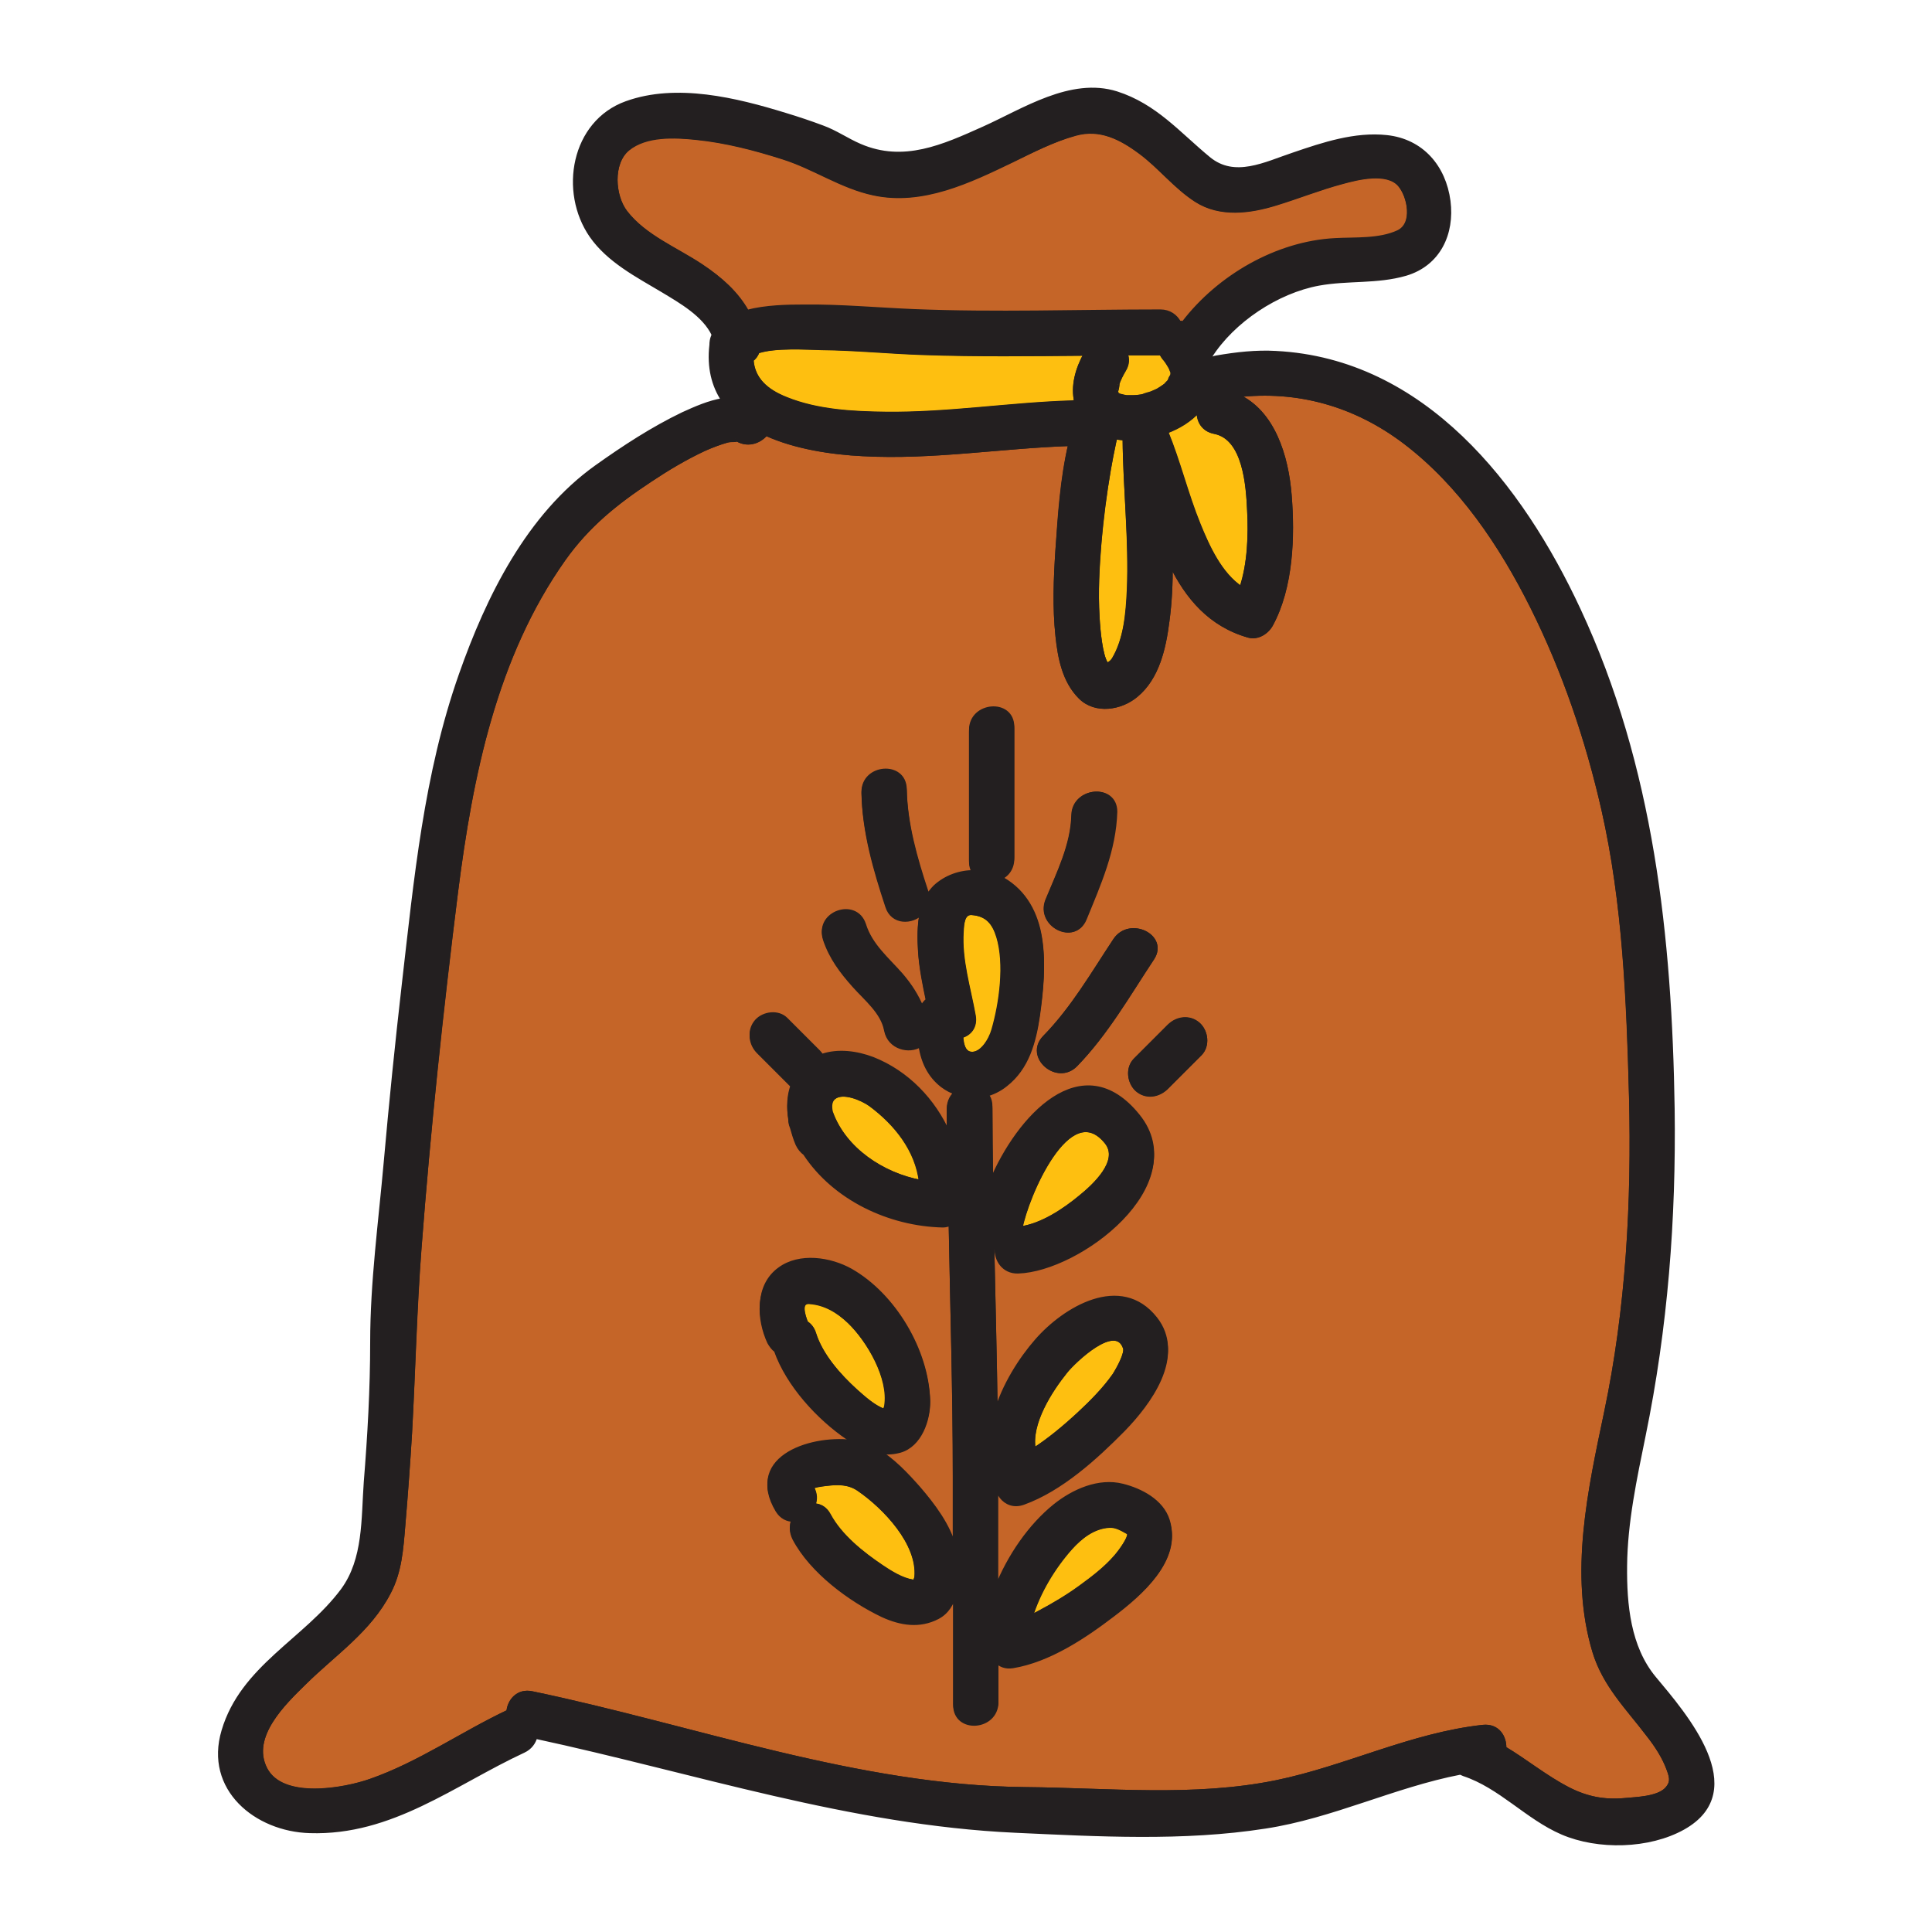 <svg xmlns="http://www.w3.org/2000/svg" width="512" height="512" viewBox="0 0 512 512"><path fill="#C56528" d="M370.9,49c-3.3-3.8-11.2-1.8-15.2-0.7c-6,1.6-11.7,3.9-17.6,5.7c-6.8,2.1-14.7,3.2-21.1-0.9c-5.6-3.6-9.6-8.9-14.9-12.8c-5.1-3.8-10.6-6.6-17.1-4.8c-5.9,1.6-11.3,4.4-16.8,7.1c-11.2,5.4-23.8,11.5-36.7,8.7c-8.5-1.8-15.7-6.9-23.9-9.5c-7.5-2.4-15.2-4.4-23-5.2c-5.8-0.6-13.4-1-18.2,2.9c-4.6,3.8-3.9,12.5-0.6,16.8c4.9,6.4,13.4,9.8,20,14.2c5.2,3.4,9.5,7.3,12.3,12.4c5-1.4,10.6-1.4,15.2-1.4c9.6,0,19.2,0.8,28.8,1.2c21.8,0.9,43.7,0.1,65.5,0.1c2.4,0,4.1,1.3,5,3c0.4,0,0.7,0,1.1,0.1c9.4-12.4,24.8-21.2,40.2-22c5.4-0.3,11.7,0.2,16.7-2.1C375,59.5,373.5,52,370.9,49z"/><path fill="none" stroke="#231F20" stroke-miterlimit="10" d="M370.9,49c-3.3-3.8-11.2-1.8-15.2-0.7c-6,1.6-11.7,3.9-17.6,5.7c-6.8,2.1-14.7,3.2-21.1-0.9c-5.6-3.6-9.6-8.9-14.9-12.8c-5.1-3.8-10.6-6.6-17.1-4.8c-5.9,1.6-11.3,4.4-16.8,7.1c-11.2,5.4-23.8,11.5-36.7,8.7c-8.5-1.8-15.7-6.9-23.9-9.5c-7.5-2.4-15.2-4.4-23-5.2c-5.8-0.6-13.4-1-18.2,2.9c-4.6,3.8-3.9,12.5-0.6,16.8c4.9,6.4,13.4,9.8,20,14.2c5.2,3.4,9.5,7.3,12.3,12.4c5-1.4,10.6-1.4,15.2-1.4c9.6,0,19.2,0.8,28.8,1.2c21.8,0.9,43.7,0.1,65.5,0.1c2.4,0,4.1,1.3,5,3c0.4,0,0.7,0,1.1,0.1c9.4-12.4,24.8-21.2,40.2-22c5.4-0.3,11.7,0.2,16.7-2.1C375,59.5,373.5,52,370.9,49z"/><path fill="#FEBF10" d="M287.7,93.7c-14.4,0.2-28.8,0.3-43.1-0.2c-9-0.3-17.9-1.2-26.9-1.3c-3.9,0-12.2-0.6-16.9,0.9c-0.3,0.9-0.9,1.7-1.6,2.2c0.3,5.1,3.8,8.3,9.2,10.4c8.2,3.3,17.6,3.8,26.3,3.9c16.6,0.2,32.9-2.5,49.4-3c0.3,0,0.6-0.1,0.9-0.1h0.2C284.2,102.4,285.4,97.9,287.7,93.7z"/><path fill="none" stroke="#231F20" stroke-miterlimit="10" d="M287.7,93.7c-14.4,0.2-28.8,0.3-43.1-0.2c-9-0.3-17.9-1.2-26.9-1.3c-3.9,0-12.2-0.6-16.9,0.9c-0.3,0.9-0.9,1.7-1.6,2.2c0.3,5.1,3.8,8.3,9.2,10.4c8.2,3.3,17.6,3.8,26.3,3.9c16.6,0.2,32.9-2.5,49.4-3c0.3,0,0.6-0.1,0.9-0.1h0.2C284.2,102.4,285.4,97.9,287.7,93.7z"/><path fill="#FEBF10" d="M230.6,292.7c-2.1-1.5-7.3-3.8-9.7-1.8c-1,0.8-1.1,2.2-0.8,3.7c0,0.1,0.1,0.2,0.1,0.3c3.6,9.7,13.6,16.4,23.8,18.3C243,304.8,237.5,297.8,230.6,292.7z"/><path fill="none" stroke="#231F20" stroke-miterlimit="10" d="M230.6,292.7c-2.1-1.5-7.3-3.8-9.7-1.8c-1,0.8-1.1,2.2-0.8,3.7c0,0.1,0.1,0.2,0.1,0.3c3.6,9.7,13.6,16.4,23.8,18.3C243,304.8,237.5,297.8,230.6,292.7z"/><path fill="#FEBF10" d="M298.1,357.2c-2.4-7.1-13.5,3.4-15.7,6.3c-3.9,4.9-9.7,13.7-8.4,20.7c4.2-2.7,8.4-6.2,11.8-9.4c3.4-3.2,6.8-6.6,9.5-10.4C296.5,362.5,298.6,358.6,298.1,357.2z"/><path fill="none" stroke="#231F20" stroke-miterlimit="10" d="M298.1,357.2c-2.4-7.1-13.5,3.4-15.7,6.3c-3.9,4.9-9.7,13.7-8.4,20.7c4.2-2.7,8.4-6.2,11.8-9.4c3.4-3.2,6.8-6.6,9.5-10.4C296.5,362.5,298.6,358.6,298.1,357.2z"/><path fill="#FEBF10" d="M310.7,98.8c0-0.1,0-0.2,0-0.2c0-0.1,0-0.1-0.1-0.2c0-0.1-0.7-1.5-0.2-0.6c-0.5-0.8-1.1-1.9-1.6-2.5c-0.5-0.5-0.8-1.1-1.1-1.6c-3.1,0-6.3,0-9.4,0c0.6,1.3,0.6,2.8-0.4,4.4c-0.7,1.2-1.4,2.4-1.8,3.8c0.2-0.7-0.2,2.3-0.3,1.5c0,0.2,0,0.4,0,0.7c0,0.1,0,0.2,0.1,0.2l0,0.1c0.1,0.1,0.1,0.1,0.2,0.2c0,0,0,0,0,0c0,0,0,0,0,0c0.2,0.1,0.4,0.2,0.6,0.3c0-0.1,1.5,0.4,1.9,0.4c0.1,0,0.2,0,0.3,0h0c0.5,0,0.9,0,1.4,0c0.9-0.1,1.8-0.2,2.6-0.3c-0.1,0,1.8-0.5,2.1-0.7c1.1-0.4,1.7-0.7,1.8-0.8c0.7-0.4,1.4-0.9,2.1-1.4c0-0.1,0.7-0.7,1.1-1.2c-0.3,0.2,0.7-1.9,0.5-0.9c0-0.2,0.1-0.3,0.1-0.5C310.7,99.2,310.7,98.9,310.7,98.8z"/><path fill="none" stroke="#231F20" stroke-miterlimit="10" d="M310.7,98.8c0-0.1,0-0.2,0-0.2c0-0.1,0-0.1-0.1-0.2c0-0.1-0.7-1.5-0.2-0.6c-0.5-0.8-1.1-1.9-1.6-2.5c-0.5-0.5-0.8-1.1-1.1-1.6c-3.1,0-6.3,0-9.4,0c0.6,1.3,0.6,2.8-0.4,4.4c-0.7,1.2-1.4,2.4-1.8,3.8c0.2-0.7-0.2,2.3-0.3,1.5c0,0.2,0,0.4,0,0.7c0,0.1,0,0.2,0.1,0.2l0,0.1c0.1,0.1,0.1,0.1,0.2,0.2c0,0,0,0,0,0c0,0,0,0,0,0c0.2,0.1,0.4,0.2,0.6,0.3c0-0.1,1.5,0.4,1.9,0.4c0.1,0,0.2,0,0.3,0h0c0.5,0,0.9,0,1.4,0c0.9-0.1,1.8-0.2,2.6-0.3c-0.1,0,1.8-0.5,2.1-0.7c1.1-0.4,1.7-0.7,1.8-0.8c0.7-0.4,1.4-0.9,2.1-1.4c0-0.1,0.7-0.7,1.1-1.2c-0.3,0.2,0.7-1.9,0.5-0.9c0-0.2,0.1-0.3,0.1-0.5C310.7,99.2,310.7,98.9,310.7,98.8z"/><path fill="#FEBF10" d="M331,135.3c-0.3-6.4-1.1-19.2-9.1-20.8c-3.2-0.6-4.4-3.2-4.3-5.7c-2.4,2.5-5.3,4.3-8.6,5.6c3.3,8,5.3,16.6,8.6,24.6c2.4,5.9,5.7,13.2,11.3,16.9C331.1,149.4,331.4,141.7,331,135.3z"/><path fill="none" stroke="#231F20" stroke-miterlimit="10" d="M331,135.3c-0.3-6.4-1.1-19.2-9.1-20.8c-3.2-0.6-4.4-3.2-4.3-5.7c-2.4,2.5-5.3,4.3-8.6,5.6c3.3,8,5.3,16.6,8.6,24.6c2.4,5.9,5.7,13.2,11.3,16.9C331.1,149.4,331.4,141.7,331,135.3z"/><path fill="#FEBF10" d="M298,116.2c-0.8,0-1.6-0.1-2.4-0.3c-0.1,0.4-0.2,0.9-0.3,1.3c-0.5,2.4-1,4.8-1.4,7.2c-1.1,6.4-1.9,12.9-2.5,19.4c-0.5,6.5-0.9,13.1-0.5,19.7c0.2,3.8,0.8,10,2.2,12.3c0,0.1,0.1,0.2,0.2,0.3c0.4-0.1,0.8-0.3,0.7-0.2c0.5-0.3,0.9-0.6,1.2-1.2c3.1-5.4,3.7-12.2,4-18.2C299.7,143,298.1,129.6,298,116.2z"/><path fill="none" stroke="#231F20" stroke-miterlimit="10" d="M298,116.2c-0.8,0-1.6-0.1-2.4-0.3c-0.1,0.4-0.2,0.9-0.3,1.3c-0.5,2.4-1,4.8-1.4,7.2c-1.1,6.4-1.9,12.9-2.5,19.4c-0.5,6.5-0.9,13.1-0.5,19.7c0.2,3.8,0.8,10,2.2,12.3c0,0.1,0.1,0.2,0.2,0.3c0.4-0.1,0.8-0.3,0.7-0.2c0.5-0.3,0.9-0.6,1.2-1.2c3.1-5.4,3.7-12.2,4-18.2C299.7,143,298.1,129.6,298,116.2z"/><path fill="#FEBF10" d="M293.2,302.7c-9.9-12.3-21.2,14.5-22.8,22.8c5.8-0.8,11.7-4.8,15.9-8.3C289.9,314.3,297.2,307.7,293.2,302.7z"/><path fill="none" stroke="#231F20" stroke-miterlimit="10" d="M293.2,302.7c-9.9-12.3-21.2,14.5-22.8,22.8c5.8-0.8,11.7-4.8,15.9-8.3C289.9,314.3,297.2,307.7,293.2,302.7z"/><path fill="#FEBF10" d="M298.5,405.8c-1.3-0.8-2.9-1.6-4.5-1.5c-4.2,0.3-7.6,2.9-10.3,5.9c-4.6,5.1-8.5,11.5-10.5,18.2c0.7-0.3,1.5-0.7,2.2-1.1c3.8-2,7.5-4.2,10.9-6.7c3.3-2.4,6.6-4.9,9.3-8c1.6-1.8,3.7-4.9,3.6-6C299.1,406.4,299.4,406.3,298.5,405.8z"/><path fill="none" stroke="#231F20" stroke-miterlimit="10" d="M298.5,405.8c-1.3-0.8-2.9-1.6-4.5-1.5c-4.2,0.3-7.6,2.9-10.3,5.9c-4.6,5.1-8.5,11.5-10.5,18.2c0.7-0.3,1.5-0.7,2.2-1.1c3.8-2,7.5-4.2,10.9-6.7c3.3-2.4,6.6-4.9,9.3-8c1.6-1.8,3.7-4.9,3.6-6C299.1,406.4,299.4,406.3,298.5,405.8z"/><g><path fill="#C56528" d="M442.2,469c-1.2-3.4-3.2-6.4-5.4-9.2c-5.4-7.2-11.6-13.2-14.3-22.1c-6.2-20.6-1.2-42.9,3.1-63.4c5.8-27.5,7.3-55.7,6.6-83.8c-0.7-25.2-1.7-51.2-7.3-75.9c-4.2-18.5-10.4-36.8-18.9-53.8c-8.2-16.4-19-32.5-33.8-43.7c-13.1-9.9-28.4-14.2-44.4-12.3c9.7,4.3,13.2,16.3,14,26.4c0.9,10.9,0.4,24.4-4.9,34.3c-1.1,2-3.6,3.6-6,3c-10.2-2.9-16.3-10.2-20.6-19c0,5.1-0.2,10.1-0.9,15.2c-0.9,7-2.6,14.9-8.3,19.6c-4.1,3.4-10.8,4.5-14.8,0.5c-4.3-4.2-5.5-10.5-6.1-16.3c-0.8-7.6-0.5-15.2,0-22.8c0.6-9,1.2-18.8,3.4-28c-18.3,0.6-36.5,3.7-54.9,2.7c-8.2-0.4-17.9-1.9-25.7-5.4c-1.8,2.2-5.1,3.3-8.1,1.2c1,0.7-0.9,0.2-2.2,0.6c-2.1,0.6-4.2,1.4-6.2,2.3c-4.9,2.3-9.6,5.1-14.1,8.1c-9.1,6-16.6,12-23,21c-18.2,25.8-24.6,57.4-28.5,88.1c-4,31.4-7.3,63-9.7,94.6c-1.3,16.3-1.6,32.6-2.5,48.9c-0.5,8.2-1.1,16.4-1.8,24.6c-0.5,6.1-0.9,12.1-3.8,17.6c-5.2,10.1-14.5,16.2-22.4,24c-5.4,5.3-14.7,14.2-10.4,22.7c4.4,8.8,20.9,5.7,27.9,3.2c12.9-4.5,24.2-12.5,36.5-18.3c0.3-2.9,2.6-5.7,6.3-4.9c43.2,9,86.3,25,130.8,25.4c22,0.2,44.5,2.6,66.3-1.8c18.6-3.8,35.8-12.6,54.9-14.7c3.9-0.4,5.8,2.6,5.7,5.7c5.7,3.4,10.8,7.7,16.9,10.8c4.9,2.5,9.5,3.4,15,2.9c3.1-0.3,8.6-0.4,11-2.8C443.1,472.6,443.1,471.4,442.2,469z M277.5,238.6c3-7.3,6.7-14.6,6.9-22.6c0.2-7,11.2-7.9,11-0.8c-0.3,10.2-4.3,19.1-8.1,28.4C284.7,250.1,274.9,245.2,277.5,238.6z M295.5,249.1c3.9-5.8,13.8-1,9.9,4.9c-6.4,9.6-12.2,19.8-20.3,28.2c-4.9,5.1-13.2-2.2-8.3-7.3C284.3,267.3,289.6,258,295.5,249.1z M294.9,428c-7.6,5.8-16.9,12-26.5,13.6c-1.9,0.3-3.3-0.3-4.3-1.3v10.8c0,7.1-11,7.9-11,0.8v-29.7c-0.7,2.7-2.1,5.1-4.6,6.4c-4.8,2.5-9.8,1.7-14.6-0.5c-8.6-4.1-18.8-11.6-23.4-20.3c-0.9-1.8-0.9-3.5-0.2-5c-1.6,0-3.2-0.7-4.3-2.5c-8.4-14,9.9-19.6,20.7-17.7c0.3,0,0.5,0.1,0.8,0.2c-0.9-0.5-1.9-1.1-2.8-1.7c-7.8-5.3-15.9-14.1-19.1-23.2c-0.7-0.5-1.3-1.3-1.8-2.2c-2.8-6.1-3.3-14.6,2.8-19c5.3-3.8,13.4-2.7,18.9,0.4c11.4,6.5,20.1,21.1,20.5,34.3c0.1,4.9-2.2,11.6-7.5,13.1c-2.2,0.6-4.3,0.6-6.4,0.1c4.4,2.4,8.2,6.5,11.3,10.1c3.8,4.4,8.1,10,9.6,16v-19.2c0-22.4-0.7-44.8-1.1-67.2c-0.6,0.3-1.3,0.5-2,0.5c-14.2-0.3-28.8-7.2-36.6-19.1c-0.8-0.6-1.5-1.4-2-2.5c-0.6-1.4-1-2.8-1.4-4.2c0-0.1-0.1-0.2-0.1-0.3c-0.3-0.7-0.4-1.4-0.4-2c-0.5-3-0.3-6.1,0.7-8.9c-0.2-0.1-0.3-0.2-0.5-0.4c-2.9-2.9-5.7-5.7-8.6-8.6c-2.1-2.1-2.6-5.4-0.5-7.8c1.9-2.1,5.6-2.6,7.8-0.5l1.1,1.1c2.5,2.5,5,5,7.5,7.5c0.3,0.3,0.6,0.7,0.9,1.1c4.3-1.5,9.3-0.8,13.5,0.8c9.2,3.6,16.2,11.1,20.1,19.9c0-2.2,0-4.5,0-6.7c0-2,0.9-3.5,2.2-4.5c-1.4-0.4-2.7-1.1-3.9-2c-3.5-2.7-5.2-6.5-5.8-10.7c-2.9,1.9-8.2,0.7-9.1-3.9c-0.9-4.9-5.4-8.4-8.5-11.9c-3.3-3.7-6.1-7.4-7.7-12.2c-2.2-6.7,8.2-10.4,10.4-3.6c1.8,5.5,6.2,9.1,9.8,13.3c2.4,2.8,4.3,5.6,5.5,8.8c0.4-0.9,0.9-1.6,1.6-2.1c-0.9-4.3-1.8-8.6-2.1-13c-0.2-3.2-0.3-7,0.5-10.5c-2.6,2.7-7.8,2.8-9.2-1.7c-3.2-9.7-6.1-19.7-6.3-29.9c-0.1-7.1,10.8-7.9,11-0.8c0.2,9.4,2.8,18.3,5.7,27.1c0.2,0.5,0.2,1,0.3,1.4c0.5-1,1.2-1.9,2-2.6c2.8-2.7,6.7-4,10.5-3.9c-0.6-0.8-1-1.8-1-3.1v-34.5c0-7.1,11-7.9,11-0.8v34.5c0,2.8-1.7,4.6-3.7,5.3c0.4,0.2,0.8,0.4,1.2,0.6c5.9,3.4,9,9.2,9.9,15.8c1,6.6,0.3,13.4-0.6,19.9c-1,6.8-2.8,13.8-8.6,18.3c-1.6,1.3-3.5,2.2-5.4,2.7c0.8,0.8,1.4,2,1.4,3.5c0,6.6,0.1,13.3,0.2,19.9c7.1-16.9,24.1-35.8,38.9-17.4c14.2,17.7-15.6,40.3-31.8,40.8c-3.9,0.1-5.9-3.2-5.7-6.2c-0.4-0.1-0.7-0.2-1.1-0.3c0.3,14.8,0.7,29.6,0.9,44.4c2.1-7.3,6.7-14.3,10.8-19.1c7.4-8.5,22.3-17.5,31.5-5.9c7.6,9.6-1.7,22-8.5,29c-7.3,7.4-16.5,15.8-26.5,19.4c-5,1.8-8.3-3.6-6.8-7.5c-0.1-0.1-0.1-0.3-0.2-0.4c-0.1-0.1-0.1-0.3-0.2-0.4c0,0.4,0,0.7,0,1.1v30.4c3.4-8.5,9-16.6,15.6-22c4.8-3.9,11.5-6.8,17.9-5.3c4.8,1.2,10.4,4,12,9.2C312.7,413.3,302.3,422.4,294.9,428z M318.1,279.2c-3,3-6,6-9,9c-2.1,2.1-5.4,2.6-7.8,0.5c-2.1-1.9-2.6-5.6-0.5-7.8c3-3,6-6,9-9c2.1-2.1,5.4-2.6,7.8-0.5C319.7,273.3,320.2,277.1,318.1,279.2z"/><path fill="none" stroke="#231F20" stroke-miterlimit="10" d="M442.2,469c-1.2-3.4-3.2-6.4-5.4-9.2c-5.4-7.2-11.6-13.2-14.3-22.1c-6.2-20.6-1.2-42.9,3.1-63.4c5.8-27.5,7.3-55.7,6.6-83.8c-0.7-25.2-1.7-51.2-7.3-75.9c-4.2-18.5-10.4-36.8-18.9-53.8c-8.2-16.4-19-32.5-33.8-43.7c-13.1-9.9-28.4-14.2-44.4-12.3c9.7,4.3,13.2,16.3,14,26.4c0.9,10.9,0.4,24.4-4.9,34.3c-1.1,2-3.6,3.6-6,3c-10.2-2.9-16.3-10.2-20.6-19c0,5.1-0.2,10.1-0.9,15.2c-0.9,7-2.6,14.9-8.3,19.6c-4.1,3.4-10.8,4.5-14.8,0.5c-4.3-4.2-5.5-10.5-6.1-16.3c-0.8-7.6-0.5-15.2,0-22.8c0.6-9,1.2-18.8,3.4-28c-18.3,0.6-36.5,3.7-54.9,2.7c-8.2-0.4-17.9-1.9-25.7-5.4c-1.8,2.2-5.1,3.3-8.1,1.2c1,0.7-0.9,0.2-2.2,0.6c-2.1,0.6-4.2,1.4-6.2,2.3c-4.9,2.3-9.6,5.1-14.1,8.1c-9.1,6-16.6,12-23,21c-18.2,25.8-24.6,57.4-28.5,88.1c-4,31.4-7.3,63-9.7,94.6c-1.3,16.3-1.6,32.6-2.5,48.9c-0.5,8.2-1.1,16.4-1.8,24.6c-0.5,6.1-0.9,12.1-3.8,17.6c-5.2,10.1-14.5,16.2-22.4,24c-5.4,5.3-14.7,14.2-10.4,22.7c4.4,8.8,20.9,5.7,27.9,3.2c12.9-4.5,24.2-12.5,36.5-18.3c0.3-2.9,2.6-5.7,6.3-4.9c43.2,9,86.3,25,130.8,25.4c22,0.2,44.5,2.6,66.3-1.8c18.6-3.8,35.8-12.6,54.9-14.7c3.9-0.4,5.8,2.6,5.7,5.7c5.7,3.4,10.8,7.7,16.9,10.8c4.9,2.5,9.5,3.4,15,2.9c3.1-0.3,8.6-0.4,11-2.8C443.1,472.6,443.1,471.4,442.2,469z M277.5,238.6c3-7.3,6.7-14.6,6.9-22.6c0.2-7,11.2-7.9,11-0.8c-0.3,10.2-4.3,19.1-8.1,28.4C284.7,250.1,274.9,245.2,277.5,238.6z M295.5,249.1c3.9-5.8,13.8-1,9.9,4.9c-6.4,9.6-12.2,19.8-20.3,28.2c-4.9,5.1-13.2-2.2-8.3-7.3C284.3,267.3,289.6,258,295.5,249.1z M294.9,428c-7.6,5.8-16.9,12-26.5,13.6c-1.9,0.3-3.3-0.3-4.3-1.3v10.8c0,7.1-11,7.9-11,0.8v-29.7c-0.7,2.7-2.1,5.1-4.6,6.4c-4.8,2.5-9.8,1.7-14.6-0.5c-8.6-4.1-18.8-11.6-23.4-20.3c-0.9-1.8-0.9-3.5-0.2-5c-1.6,0-3.2-0.7-4.3-2.5c-8.4-14,9.9-19.6,20.7-17.7c0.3,0,0.5,0.1,0.8,0.2c-0.9-0.5-1.9-1.1-2.8-1.7c-7.8-5.3-15.9-14.1-19.1-23.2c-0.7-0.5-1.3-1.3-1.8-2.2c-2.8-6.1-3.3-14.6,2.8-19c5.3-3.8,13.4-2.7,18.9,0.4c11.4,6.5,20.1,21.1,20.5,34.3c0.1,4.9-2.2,11.6-7.5,13.1c-2.2,0.6-4.3,0.6-6.4,0.1c4.4,2.4,8.2,6.5,11.3,10.1c3.8,4.4,8.1,10,9.6,16v-19.2c0-22.4-0.7-44.8-1.1-67.2c-0.6,0.3-1.3,0.5-2,0.5c-14.2-0.3-28.8-7.2-36.6-19.1c-0.8-0.6-1.5-1.4-2-2.5c-0.6-1.4-1-2.8-1.4-4.2c0-0.1-0.1-0.2-0.1-0.3c-0.3-0.7-0.4-1.4-0.4-2c-0.5-3-0.3-6.1,0.7-8.9c-0.2-0.1-0.3-0.2-0.5-0.4c-2.9-2.9-5.7-5.7-8.6-8.6c-2.1-2.1-2.6-5.4-0.5-7.8c1.9-2.1,5.6-2.6,7.8-0.5l1.1,1.1c2.5,2.5,5,5,7.5,7.5c0.3,0.3,0.6,0.7,0.9,1.1c4.3-1.5,9.3-0.8,13.5,0.8c9.2,3.6,16.2,11.1,20.1,19.9c0-2.2,0-4.5,0-6.7c0-2,0.9-3.5,2.2-4.5c-1.4-0.4-2.7-1.1-3.9-2c-3.5-2.7-5.2-6.5-5.8-10.7c-2.9,1.9-8.2,0.7-9.1-3.9c-0.9-4.9-5.4-8.4-8.5-11.9c-3.3-3.7-6.1-7.4-7.7-12.2c-2.2-6.7,8.2-10.4,10.4-3.6c1.8,5.5,6.2,9.1,9.8,13.3c2.4,2.8,4.3,5.6,5.5,8.8c0.4-0.9,0.9-1.6,1.6-2.1c-0.9-4.3-1.8-8.6-2.1-13c-0.2-3.2-0.3-7,0.5-10.5c-2.6,2.7-7.8,2.8-9.2-1.7c-3.2-9.7-6.1-19.7-6.3-29.9c-0.1-7.1,10.8-7.9,11-0.8c0.2,9.4,2.8,18.3,5.7,27.1c0.2,0.5,0.2,1,0.3,1.4c0.5-1,1.2-1.9,2-2.6c2.8-2.7,6.7-4,10.5-3.9c-0.6-0.8-1-1.8-1-3.1v-34.5c0-7.1,11-7.9,11-0.8v34.5c0,2.8-1.7,4.6-3.7,5.3c0.4,0.2,0.8,0.4,1.2,0.6c5.9,3.4,9,9.2,9.9,15.8c1,6.6,0.3,13.4-0.6,19.9c-1,6.8-2.8,13.8-8.6,18.3c-1.6,1.3-3.5,2.2-5.4,2.7c0.8,0.8,1.4,2,1.4,3.5c0,6.6,0.1,13.3,0.2,19.9c7.1-16.9,24.1-35.8,38.9-17.4c14.2,17.7-15.6,40.3-31.8,40.8c-3.9,0.1-5.9-3.2-5.7-6.2c-0.4-0.1-0.7-0.2-1.1-0.3c0.3,14.8,0.7,29.6,0.9,44.4c2.1-7.3,6.7-14.3,10.8-19.1c7.4-8.5,22.3-17.5,31.5-5.9c7.6,9.6-1.7,22-8.5,29c-7.3,7.4-16.5,15.8-26.5,19.4c-5,1.8-8.3-3.6-6.8-7.5c-0.1-0.1-0.1-0.3-0.2-0.4c-0.1-0.1-0.1-0.3-0.2-0.4c0,0.4,0,0.7,0,1.1v30.4c3.4-8.5,9-16.6,15.6-22c4.8-3.9,11.5-6.8,17.9-5.3c4.8,1.2,10.4,4,12,9.2C312.7,413.3,302.3,422.4,294.9,428z M318.1,279.2c-3,3-6,6-9,9c-2.1,2.1-5.4,2.6-7.8,0.5c-2.1-1.9-2.6-5.6-0.5-7.8c3-3,6-6,9-9c2.1-2.1,5.4-2.6,7.8-0.5C319.7,273.3,320.2,277.1,318.1,279.2z"/></g><g><path fill="#FEBF10" d="M227.8,394.8c-2.8-1.9-5.6-1.9-8.9-1.5c-1.2,0.2-2.6,0.3-3.7,0.8c1,1.7,1,3.4,0.4,4.8c1.5,0,3.1,0.7,4.1,2.6c3,5.6,8.8,10.2,14,13.7c2.4,1.6,5.3,3.4,8.2,3.9c0.3,0,0.5,0.1,0.6,0.1c0-0.3,0.3-1,0.4-1.3C243.6,409,234.5,399.5,227.8,394.8z"/><path fill="none" stroke="#231F20" stroke-miterlimit="10" d="M227.8,394.8c-2.8-1.9-5.6-1.9-8.9-1.5c-1.2,0.2-2.6,0.3-3.7,0.8c1,1.7,1,3.4,0.4,4.8c1.5,0,3.1,0.7,4.1,2.6c3,5.6,8.8,10.2,14,13.7c2.4,1.6,5.3,3.4,8.2,3.9c0.3,0,0.5,0.1,0.6,0.1c0-0.3,0.3-1,0.4-1.3C243.6,409,234.5,399.5,227.8,394.8z"/></g><g><path fill="#FEBF10" d="M264.5,248.2c-1.1-3.6-2.9-5.9-7-6.2c-2.5-0.2-2.5,3-2.7,4.9c-0.5,7.5,1.9,15,3.2,22.3c0.5,2.9-1.1,4.8-3.3,5.4c0.1,2.1,0.7,4.3,2.4,4.6c3,0.5,5.4-3.7,6.1-6.2C265.3,265.8,266.7,255.4,264.5,248.2z"/><path fill="none" stroke="#231F20" stroke-miterlimit="10" d="M264.5,248.2c-1.1-3.6-2.9-5.9-7-6.2c-2.5-0.2-2.5,3-2.7,4.9c-0.5,7.5,1.9,15,3.2,22.3c0.5,2.9-1.1,4.8-3.3,5.4c0.1,2.1,0.7,4.3,2.4,4.6c3,0.5,5.4-3.7,6.1-6.2C265.3,265.8,266.7,255.4,264.5,248.2z"/></g><g><path fill="#FEBF10" d="M225,350.2c-3-2.9-6.3-5-10.6-5.2c-2.7-0.2-1.6,3.4-0.8,5.5c0.9,0.6,1.7,1.5,2.1,2.8c1.8,5.8,6.6,11.2,11,15.2c2.2,2,4.6,4.2,7.5,5.3c0.1,0,0.1,0,0.2,0c0.1-0.4,0.4-0.9,0.4-1.2C236,365.2,230.2,355.2,225,350.2z"/><path fill="none" stroke="#231F20" stroke-miterlimit="10" d="M225,350.2c-3-2.9-6.3-5-10.6-5.2c-2.7-0.2-1.6,3.4-0.8,5.5c0.9,0.6,1.7,1.5,2.1,2.8c1.8,5.8,6.6,11.2,11,15.2c2.2,2,4.6,4.2,7.5,5.3c0.1,0,0.1,0,0.2,0c0.1-0.4,0.4-0.9,0.4-1.2C236,365.2,230.2,355.2,225,350.2z"/></g><g><path fill="#231F20" d="M438.4,444.7c-6.8-8.2-7.8-19.5-7.7-29.7c0.1-11.6,2.6-23.2,4.9-34.5c5.9-28.7,8.1-57.4,7.7-86.7c-0.7-45.4-5.5-90.6-24.9-132.2c-15.3-32.9-41.1-66.1-80.3-68.1c-5.2-0.3-10.5,0.3-15.7,1.2c-0.6,0.1-1.1,0.3-1.5,0.5c-0.1-0.2-0.1-0.4-0.2-0.7c6-9.5,17.8-17.3,28.8-19.3c7.7-1.4,15.4-0.4,23-2.6c8.8-2.6,12.5-10.7,11.4-19.3c-1.2-9.1-7.1-16-16.4-17c-8.4-0.9-16.8,1.9-24.7,4.6c-7.5,2.5-15.6,6.8-22.5,1.1c-8-6.6-14.1-14-24.4-17.3c-12.1-3.8-24.7,4.6-35.2,9.3c-10.7,4.8-21.2,9.6-32.8,4.6c-3.5-1.5-6.4-3.6-10-4.9c-3.2-1.2-6.5-2.3-9.8-3.3c-13-4-28.8-7.9-42.1-3.1c-14.2,5.1-17.4,23.5-9.3,35.2c4.6,6.6,12.2,10.5,18.9,14.5c4.8,2.9,11,6.4,13.5,11.7c-0.1,0.2-0.1,0.3-0.2,0.5c-0.3,0.7-0.4,1.5-0.4,2.2c-0.7,6,0.6,10.8,3.1,14.6c-3.7,0.6-7.3,2.2-10.6,3.7c-8.1,3.9-15.6,8.8-22.9,14c-18.1,12.9-28.8,34.6-36,55.1c-9.3,26.4-11.9,54.2-15.1,81.9c-1.8,15.7-3.4,31.4-4.8,47.2c-1.4,15.8-3.6,31.9-3.6,47.8c0,12.4-0.7,24.7-1.7,37.1c-0.7,9.7-0.1,20.4-6.1,28.6c-9.9,13.3-26.6,20.4-31.6,37.3c-4.6,15.4,8.7,26.2,22.9,26.6c21.7,0.7,38-12.6,56.7-21.3c1.7-0.8,2.7-2.2,3.1-3.7c42.3,9.1,83.6,22.9,127.1,24.9c21.9,1,44.6,2.3,66.3-1.1c17.7-2.7,34.1-10.9,51.7-14.3c0.3,0.1,0.6,0.3,0.9,0.4c9.7,3.2,16.8,11.5,26.1,15.5c9.5,4.1,23,3.8,32.1-1.3C463.9,474.4,446.5,454.4,438.4,444.7z M321.9,114.5c8.1,1.6,8.8,14.4,9.1,20.8c0.3,6.4,0.1,14.1-2,20.6c-5.6-3.7-8.9-11-11.3-16.9c-3.3-8.1-5.3-16.6-8.6-24.6c3.3-1.2,6.2-3,8.6-5.6C317.4,111.3,318.7,113.9,321.9,114.5z M293.3,176.1c-0.1-0.1-0.2-0.3-0.2-0.3c-1.4-2.3-2-8.5-2.2-12.3c-0.4-6.6-0.1-13.1,0.5-19.7c0.5-6.5,1.4-13,2.5-19.4c0.4-2.4,0.9-4.8,1.4-7.2c0.1-0.4,0.2-0.9,0.3-1.3c0.8,0.1,1.6,0.2,2.4,0.3c0.1,13.5,1.7,26.8,1.1,40.3c-0.3,6.1-0.8,12.9-4,18.2c-0.4,0.6-0.8,0.9-1.2,1.2C294.1,175.8,293.7,176,293.3,176.1z M298.9,105.2L298.9,105.2c-0.1,0-0.2,0-0.3,0c-0.4,0-1.9-0.4-1.9-0.4c-0.2-0.1-0.4-0.2-0.6-0.3c0,0,0,0,0,0c0,0,0,0,0,0c-0.1,0-0.1-0.1-0.2-0.2l0-0.1c0-0.1,0-0.2-0.1-0.2c0-0.2,0-0.4,0-0.7c0.1,0.8,0.6-2.2,0.3-1.5c0.5-1.3,1.1-2.6,1.8-3.8c0.9-1.6,0.9-3.2,0.4-4.4c3.2,0,6.3,0,9.4,0c0.3,0.6,0.7,1.1,1.1,1.6c0.5,0.6,1.2,1.6,1.6,2.5c-0.5-0.9,0.2,0.6,0.2,0.6c0,0.1,0,0.1,0.1,0.2c0,0.1,0,0.1,0,0.2c0,0.1,0,0.5,0,0.7c0,0.2-0.1,0.3-0.1,0.5c0.2-0.9-0.8,1.1-0.5,0.9c-0.4,0.4-1.1,1.1-1.1,1.2c-0.7,0.5-1.4,1-2.1,1.4c-0.2,0.1-0.7,0.3-1.8,0.8c-0.4,0.1-2.2,0.6-2.1,0.7c-0.9,0.2-1.8,0.3-2.6,0.3C299.8,105.2,299.4,105.2,298.9,105.2z M185.8,70.4c-6.6-4.4-15-7.7-20-14.2c-3.3-4.3-3.9-13,0.6-16.8c4.8-4,12.5-3.5,18.2-2.9c7.8,0.8,15.5,2.8,23,5.2c8.3,2.6,15.5,7.7,23.9,9.5c12.8,2.8,25.4-3.4,36.7-8.7c5.5-2.6,10.9-5.4,16.8-7.1c6.5-1.8,12,1.1,17.1,4.8c5.3,3.9,9.3,9.2,14.9,12.8c6.3,4.1,14.3,3,21.1,0.9c5.9-1.8,11.6-4.1,17.6-5.7c4-1.1,11.9-3.1,15.2,0.7c2.6,3,4.1,10.5-0.4,12.6c-5,2.3-11.3,1.8-16.7,2.1c-15.4,0.8-30.8,9.7-40.2,22c-0.3-0.1-0.7-0.1-1.1-0.1c-0.9-1.7-2.6-3-5-3c-21.8,0-43.7,0.8-65.5-0.1c-9.6-0.4-19.2-1.3-28.8-1.2c-4.6,0-10.2,0.1-15.2,1.4C195.3,77.7,190.9,73.8,185.8,70.4z M285.2,106.6H285c-0.3,0-0.6,0-0.9,0.1c-16.5,0.5-32.9,3.2-49.4,3c-8.7-0.1-18.1-0.6-26.3-3.9c-5.4-2.2-8.8-5.3-9.2-10.4c0.7-0.5,1.3-1.3,1.6-2.2c4.7-1.6,13-1,16.9-0.9c9,0.1,17.9,1,26.9,1.3c14.3,0.5,28.7,0.3,43.1,0.2C285.4,97.9,284.2,102.4,285.2,106.6z M441.6,474.2c-2.4,2.4-7.9,2.5-11,2.8c-5.5,0.5-10.1-0.4-15-2.9c-6.1-3.2-11.2-7.4-16.9-10.8c0.1-3-1.9-6.1-5.7-5.7c-19.1,2.1-36.3,10.9-54.9,14.7c-21.7,4.4-44.3,2-66.3,1.8c-44.5-0.4-87.6-16.4-130.8-25.4c-3.7-0.8-6.1,2-6.3,4.9c-12.3,5.8-23.6,13.8-36.5,18.3c-6.9,2.4-23.5,5.5-27.9-3.2c-4.3-8.6,5-17.4,10.4-22.7c7.9-7.8,17.2-13.9,22.4-24c2.9-5.5,3.3-11.6,3.8-17.6c0.7-8.2,1.3-16.4,1.8-24.6c0.9-16.3,1.3-32.6,2.5-48.9c2.4-31.6,5.8-63.1,9.7-94.6c3.9-30.7,10.2-62.3,28.5-88.1c6.4-9,13.9-15,23-21c4.5-3,9.2-5.8,14.1-8.1c2-0.9,4.1-1.7,6.2-2.3c1.2-0.3,3.2,0.1,2.2-0.6c2.9,2.1,6.3,0.9,8.1-1.2c7.8,3.6,17.5,5,25.7,5.4c18.5,1,36.6-2.1,54.9-2.7c-2.1,9.1-2.7,19-3.4,28c-0.5,7.6-0.8,15.3,0,22.8c0.6,5.8,1.8,12,6.1,16.3c4.1,4,10.8,2.9,14.8-0.5c5.7-4.7,7.4-12.6,8.3-19.6c0.7-5.1,0.9-10.1,0.9-15.2c4.3,8.8,10.4,16.1,20.6,19c2.4,0.7,4.9-0.9,6-3c5.4-9.9,5.8-23.4,4.9-34.3c-0.8-10.1-4.3-22.1-14-26.4c16.1-1.9,31.3,2.4,44.4,12.3c14.8,11.2,25.6,27.3,33.8,43.7c8.5,17,14.7,35.3,18.9,53.8c5.6,24.7,6.7,50.7,7.3,75.9c0.7,28.1-0.8,56.2-6.6,83.8c-4.3,20.5-9.3,42.8-3.1,63.4c2.7,8.9,8.8,14.9,14.3,22.1c2.2,2.8,4.2,5.9,5.4,9.2C443.1,471.4,443.1,472.6,441.6,474.2z"/><path fill="none" stroke="#231F20" stroke-miterlimit="10" d="M438.4,444.7c-6.8-8.2-7.8-19.5-7.7-29.7c0.1-11.6,2.6-23.2,4.9-34.5c5.9-28.7,8.1-57.4,7.7-86.7c-0.7-45.4-5.5-90.6-24.9-132.2c-15.3-32.9-41.1-66.1-80.3-68.1c-5.2-0.3-10.5,0.3-15.7,1.2c-0.6,0.1-1.1,0.3-1.5,0.5c-0.1-0.2-0.1-0.4-0.2-0.7c6-9.5,17.8-17.3,28.8-19.3c7.7-1.4,15.4-0.4,23-2.6c8.8-2.6,12.5-10.7,11.4-19.3c-1.2-9.1-7.1-16-16.4-17c-8.4-0.9-16.8,1.9-24.7,4.6c-7.5,2.5-15.6,6.8-22.5,1.1c-8-6.6-14.1-14-24.4-17.3c-12.1-3.8-24.7,4.6-35.2,9.3c-10.7,4.8-21.2,9.6-32.8,4.6c-3.5-1.5-6.4-3.6-10-4.9c-3.2-1.2-6.5-2.3-9.8-3.3c-13-4-28.8-7.9-42.1-3.1c-14.2,5.1-17.4,23.5-9.3,35.2c4.6,6.6,12.2,10.5,18.9,14.5c4.8,2.9,11,6.4,13.5,11.7c-0.1,0.2-0.1,0.3-0.2,0.5c-0.3,0.7-0.4,1.5-0.4,2.2c-0.7,6,0.6,10.8,3.1,14.6c-3.7,0.6-7.3,2.2-10.6,3.7c-8.1,3.9-15.6,8.8-22.9,14c-18.1,12.9-28.8,34.6-36,55.1c-9.3,26.4-11.9,54.2-15.1,81.9c-1.8,15.7-3.4,31.4-4.8,47.2c-1.4,15.8-3.6,31.9-3.6,47.8c0,12.4-0.7,24.7-1.7,37.1c-0.7,9.7-0.1,20.4-6.1,28.6c-9.9,13.3-26.6,20.4-31.6,37.3c-4.6,15.4,8.7,26.2,22.9,26.6c21.7,0.7,38-12.6,56.7-21.3c1.7-0.8,2.7-2.2,3.1-3.7c42.3,9.1,83.6,22.9,127.1,24.9c21.9,1,44.6,2.3,66.3-1.1c17.7-2.7,34.1-10.9,51.7-14.3c0.3,0.1,0.6,0.3,0.9,0.4c9.7,3.2,16.8,11.5,26.1,15.5c9.5,4.1,23,3.8,32.1-1.3C463.9,474.4,446.5,454.4,438.4,444.7z M321.9,114.5c8.1,1.6,8.8,14.4,9.1,20.8c0.3,6.4,0.1,14.1-2,20.6c-5.6-3.7-8.9-11-11.3-16.9c-3.3-8.1-5.3-16.6-8.6-24.6c3.3-1.2,6.2-3,8.6-5.6C317.4,111.3,318.7,113.9,321.9,114.5z M293.3,176.1c-0.1-0.1-0.2-0.3-0.2-0.3c-1.4-2.3-2-8.5-2.2-12.3c-0.4-6.6-0.1-13.1,0.5-19.7c0.5-6.5,1.4-13,2.5-19.4c0.4-2.4,0.9-4.8,1.4-7.2c0.1-0.4,0.2-0.9,0.3-1.3c0.8,0.1,1.6,0.2,2.4,0.3c0.1,13.5,1.7,26.8,1.1,40.3c-0.3,6.1-0.8,12.9-4,18.2c-0.4,0.6-0.8,0.9-1.2,1.2C294.1,175.8,293.7,176,293.3,176.1z M298.9,105.2L298.9,105.2c-0.1,0-0.2,0-0.3,0c-0.4,0-1.9-0.4-1.9-0.4c-0.2-0.1-0.4-0.2-0.6-0.3c0,0,0,0,0,0c0,0,0,0,0,0c-0.1,0-0.1-0.1-0.2-0.2l0-0.1c0-0.1,0-0.2-0.1-0.2c0-0.2,0-0.4,0-0.7c0.1,0.8,0.6-2.2,0.3-1.5c0.5-1.3,1.1-2.6,1.8-3.8c0.9-1.6,0.9-3.2,0.4-4.4c3.2,0,6.3,0,9.4,0c0.3,0.6,0.7,1.1,1.1,1.6c0.5,0.6,1.2,1.6,1.6,2.5c-0.5-0.9,0.2,0.6,0.2,0.6c0,0.1,0,0.1,0.1,0.2c0,0.1,0,0.1,0,0.2c0,0.1,0,0.5,0,0.7c0,0.2-0.1,0.3-0.1,0.5c0.2-0.9-0.8,1.1-0.5,0.9c-0.4,0.4-1.1,1.1-1.1,1.2c-0.7,0.5-1.4,1-2.1,1.4c-0.2,0.1-0.7,0.3-1.8,0.8c-0.4,0.1-2.2,0.6-2.1,0.7c-0.9,0.2-1.8,0.3-2.6,0.3C299.8,105.2,299.4,105.2,298.9,105.2z M185.8,70.4c-6.6-4.4-15-7.7-20-14.2c-3.3-4.3-3.9-13,0.6-16.8c4.8-4,12.5-3.5,18.2-2.9c7.8,0.8,15.5,2.8,23,5.2c8.3,2.6,15.5,7.7,23.9,9.5c12.8,2.8,25.4-3.4,36.7-8.7c5.5-2.6,10.9-5.4,16.8-7.1c6.5-1.8,12,1.1,17.1,4.8c5.3,3.9,9.3,9.2,14.9,12.8c6.3,4.1,14.3,3,21.1,0.9c5.9-1.8,11.6-4.1,17.6-5.7c4-1.1,11.9-3.1,15.2,0.7c2.6,3,4.1,10.5-0.4,12.6c-5,2.3-11.3,1.8-16.7,2.1c-15.4,0.8-30.8,9.7-40.2,22c-0.3-0.1-0.7-0.1-1.1-0.1c-0.9-1.7-2.6-3-5-3c-21.8,0-43.7,0.8-65.5-0.1c-9.6-0.4-19.2-1.3-28.8-1.2c-4.6,0-10.2,0.1-15.2,1.4C195.3,77.7,190.9,73.8,185.8,70.4z M285.2,106.6H285c-0.3,0-0.6,0-0.9,0.1c-16.5,0.5-32.9,3.2-49.4,3c-8.7-0.1-18.1-0.6-26.3-3.9c-5.4-2.2-8.8-5.3-9.2-10.4c0.7-0.5,1.3-1.3,1.6-2.2c4.7-1.6,13-1,16.9-0.9c9,0.1,17.9,1,26.9,1.3c14.3,0.5,28.7,0.3,43.1,0.2C285.4,97.9,284.2,102.4,285.2,106.6z M441.6,474.2c-2.4,2.4-7.9,2.5-11,2.8c-5.5,0.5-10.1-0.4-15-2.9c-6.1-3.2-11.2-7.4-16.9-10.8c0.1-3-1.9-6.1-5.7-5.7c-19.1,2.1-36.3,10.9-54.9,14.7c-21.7,4.4-44.3,2-66.3,1.8c-44.5-0.4-87.6-16.4-130.8-25.4c-3.7-0.8-6.1,2-6.3,4.9c-12.3,5.8-23.6,13.8-36.5,18.3c-6.9,2.4-23.5,5.5-27.9-3.2c-4.3-8.6,5-17.4,10.4-22.7c7.9-7.8,17.2-13.9,22.4-24c2.9-5.5,3.3-11.6,3.8-17.6c0.7-8.2,1.3-16.4,1.8-24.6c0.9-16.3,1.3-32.6,2.5-48.9c2.4-31.6,5.8-63.1,9.7-94.6c3.9-30.7,10.2-62.3,28.5-88.1c6.4-9,13.9-15,23-21c4.5-3,9.2-5.8,14.1-8.1c2-0.9,4.1-1.7,6.2-2.3c1.2-0.3,3.2,0.1,2.2-0.6c2.9,2.1,6.3,0.9,8.1-1.2c7.8,3.6,17.5,5,25.7,5.4c18.5,1,36.6-2.1,54.9-2.7c-2.1,9.1-2.7,19-3.4,28c-0.5,7.6-0.8,15.3,0,22.8c0.6,5.8,1.8,12,6.1,16.3c4.1,4,10.8,2.9,14.8-0.5c5.7-4.7,7.4-12.6,8.3-19.6c0.7-5.1,0.9-10.1,0.9-15.2c4.3,8.8,10.4,16.1,20.6,19c2.4,0.7,4.9-0.9,6-3c5.4-9.9,5.8-23.4,4.9-34.3c-0.8-10.1-4.3-22.1-14-26.4c16.1-1.9,31.3,2.4,44.4,12.3c14.8,11.2,25.6,27.3,33.8,43.7c8.5,17,14.7,35.3,18.9,53.8c5.6,24.7,6.7,50.7,7.3,75.9c0.7,28.1-0.8,56.2-6.6,83.8c-4.3,20.5-9.3,42.8-3.1,63.4c2.7,8.9,8.8,14.9,14.3,22.1c2.2,2.8,4.2,5.9,5.4,9.2C443.1,471.4,443.1,472.6,441.6,474.2z"/></g><g><path fill="#231F20" d="M309.5,402.9c-1.6-5.1-7.2-8-12-9.2c-6.3-1.6-13,1.4-17.9,5.3c-6.6,5.3-12.2,13.4-15.6,22v-30.4c0-0.4,0-0.7,0-1.1c0.1,0.1,0.1,0.3,0.2,0.4c0.1,0.1,0.1,0.3,0.2,0.4c-1.5,3.8,1.8,9.3,6.8,7.5c10-3.6,19.2-12,26.5-19.4c6.8-6.9,16.1-19.4,8.5-29c-9.2-11.6-24.1-2.6-31.5,5.9c-4.2,4.8-8.7,11.8-10.8,19.1c-0.2-14.8-0.6-29.6-0.9-44.4c0.3,0.1,0.7,0.2,1.1,0.3c-0.2,3,1.8,6.4,5.7,6.2c16.2-0.5,46.1-23.1,31.8-40.8c-14.8-18.4-31.8,0.5-38.9,17.4c-0.1-6.6-0.2-13.3-0.2-19.9c0-1.6-0.5-2.7-1.4-3.5c1.9-0.5,3.8-1.4,5.4-2.7c5.8-4.4,7.6-11.4,8.6-18.3c0.9-6.6,1.6-13.3,0.6-19.9c-1-6.6-4-12.4-9.9-15.8c-0.4-0.2-0.8-0.4-1.2-0.6c2-0.8,3.7-2.6,3.7-5.3v-34.5c0-7.1-11-6.2-11,0.8V228c0,1.3,0.4,2.3,1,3.1c-3.8-0.1-7.7,1.3-10.5,3.9c-0.8,0.8-1.5,1.7-2,2.6c0-0.5-0.1-0.9-0.3-1.4c-2.9-8.8-5.5-17.8-5.7-27.1c-0.1-7.1-11.1-6.2-11,0.8c0.2,10.2,3.1,20.2,6.3,29.9c1.5,4.5,6.7,4.4,9.2,1.7c-0.8,3.5-0.7,7.4-0.5,10.5c0.3,4.4,1.2,8.7,2.1,13c-0.7,0.5-1.3,1.2-1.6,2.1c-1.3-3.2-3.1-6-5.5-8.8c-3.7-4.2-8.1-7.8-9.8-13.3c-2.2-6.7-12.6-3.1-10.4,3.6c1.6,4.8,4.4,8.5,7.7,12.2c3.1,3.5,7.6,7,8.5,11.9c0.9,4.7,6.2,5.8,9.1,3.9c0.6,4.1,2.2,8,5.8,10.7c1.2,0.9,2.5,1.6,3.9,2c-1.3,1-2.2,2.5-2.2,4.5c0,2.2,0,4.5,0,6.7c-3.9-8.9-11-16.3-20.1-19.9c-4.2-1.6-9.2-2.3-13.5-0.8c-0.3-0.4-0.6-0.8-0.9-1.1c-2.5-2.5-5-5-7.5-7.5l-1.1-1.1c-2.1-2.1-5.9-1.6-7.8,0.5c-2.1,2.4-1.6,5.6,0.5,7.8c2.9,2.9,5.7,5.7,8.6,8.6c0.1,0.1,0.3,0.3,0.5,0.4c-1.1,2.8-1.2,5.9-0.7,8.9c0,0.6,0.1,1.3,0.4,2c0,0.1,0.1,0.2,0.1,0.3c0.4,1.5,0.8,2.9,1.4,4.2c0.5,1.1,1.2,2,2,2.5c7.8,12,22.4,18.8,36.6,19.1c0.6,0,1.3-0.2,2-0.5c0.4,22.4,1.1,44.8,1.1,67.2v19.2c-1.5-6-5.8-11.6-9.6-16c-3.1-3.5-6.9-7.6-11.3-10.1c2,0.5,4.2,0.5,6.4-0.1c5.3-1.5,7.6-8.2,7.5-13.1c-0.4-13.2-9.1-27.8-20.5-34.3c-5.5-3.1-13.6-4.3-18.9-0.4c-6.1,4.4-5.5,12.9-2.8,19c0.4,1,1.1,1.7,1.8,2.2c3.1,9.1,11.3,18,19.1,23.2c0.9,0.6,1.8,1.2,2.8,1.7c-0.3-0.1-0.5-0.1-0.8-0.2c-10.8-1.8-29.1,3.7-20.7,17.7c1.1,1.8,2.7,2.5,4.3,2.5c-0.6,1.5-0.7,3.2,0.2,5c4.6,8.6,14.7,16.2,23.4,20.3c4.8,2.3,9.8,3,14.6,0.5c2.5-1.3,3.9-3.7,4.6-6.4v29.7c0,7.1,11,6.2,11-0.8v-10.8c1,1,2.4,1.6,4.3,1.3c9.6-1.6,18.9-7.8,26.5-13.6C302.3,422.4,312.7,413.3,309.5,402.9z M282.4,363.5c2.3-2.8,13.3-13.4,15.7-6.3c0.5,1.4-1.6,5.3-2.8,7.2c-2.7,3.9-6,7.2-9.5,10.4c-3.4,3.1-7.6,6.7-11.8,9.4C272.6,377.2,278.5,368.3,282.4,363.5z M293.2,302.7c4,5-3.3,11.6-6.8,14.5c-4.3,3.5-10.2,7.5-15.9,8.3C272,317.2,283.3,290.4,293.2,302.7z M220.3,294.9c0-0.1-0.1-0.2-0.1-0.3c-0.3-1.5-0.2-2.9,0.8-3.7c2.4-2,7.6,0.3,9.7,1.8c6.9,5.1,12.4,12.1,13.4,20.5C233.9,311.3,223.8,304.6,220.3,294.9z M226.8,368.6c-4.4-4-9.2-9.4-11-15.2c-0.4-1.3-1.2-2.3-2.1-2.8c-0.9-2.2-1.9-5.7,0.8-5.5c4.2,0.3,7.6,2.4,10.6,5.2c5.2,5,11,15,9.9,22.5c0,0.2-0.3,0.8-0.4,1.2c-0.1,0-0.1,0-0.2,0C231.5,372.8,229.1,370.6,226.8,368.6z M242.8,417.9c0,0.4-0.4,1.1-0.4,1.3c-0.1,0-0.3-0.1-0.6-0.1c-2.9-0.4-5.8-2.2-8.2-3.9c-5.2-3.5-11-8.1-14-13.7c-1-1.9-2.5-2.6-4.1-2.6c0.6-1.4,0.6-3.1-0.4-4.8c1.1-0.6,2.5-0.7,3.7-0.8c3.3-0.4,6.2-0.5,8.9,1.5C234.5,399.5,243.6,409,242.8,417.9z M257.2,279.2c-1.8-0.3-2.3-2.4-2.4-4.6c2.2-0.6,3.8-2.5,3.3-5.4c-1.3-7.3-3.7-14.8-3.2-22.3c0.1-1.9,0.2-5.1,2.7-4.9c4,0.3,5.8,2.5,7,6.2c2.2,7.2,0.8,17.6-1.2,24.7C262.6,275.5,260.2,279.7,257.2,279.2z M299.2,406.7c0.1,1-2,4.1-3.6,6c-2.7,3.1-6,5.6-9.3,8c-3.5,2.5-7.2,4.7-10.9,6.7c-0.7,0.4-1.4,0.7-2.2,1.1c2.1-6.7,6-13.1,10.5-18.2c2.7-3,6.1-5.7,10.3-5.9c1.6-0.1,3.1,0.7,4.5,1.5C299.4,406.3,299.1,406.4,299.2,406.7z"/><path fill="none" stroke="#231F20" stroke-miterlimit="10" d="M309.5,402.9c-1.6-5.1-7.2-8-12-9.2c-6.3-1.6-13,1.4-17.9,5.3c-6.6,5.3-12.2,13.4-15.6,22v-30.4c0-0.4,0-0.7,0-1.1c0.1,0.1,0.1,0.3,0.2,0.4c0.1,0.1,0.1,0.3,0.2,0.4c-1.5,3.8,1.8,9.3,6.8,7.5c10-3.6,19.2-12,26.5-19.4c6.8-6.9,16.1-19.4,8.5-29c-9.2-11.6-24.1-2.6-31.5,5.9c-4.2,4.8-8.7,11.8-10.8,19.1c-0.2-14.8-0.6-29.6-0.9-44.4c0.3,0.1,0.7,0.2,1.1,0.3c-0.2,3,1.8,6.4,5.7,6.2c16.2-0.5,46.1-23.1,31.8-40.8c-14.8-18.4-31.8,0.5-38.9,17.4c-0.1-6.6-0.2-13.3-0.2-19.9c0-1.6-0.5-2.7-1.4-3.5c1.9-0.5,3.8-1.4,5.4-2.7c5.8-4.4,7.6-11.4,8.6-18.3c0.9-6.6,1.6-13.3,0.6-19.9c-1-6.6-4-12.4-9.9-15.8c-0.4-0.2-0.8-0.4-1.2-0.6c2-0.8,3.7-2.6,3.7-5.3v-34.5c0-7.1-11-6.2-11,0.8V228c0,1.3,0.4,2.3,1,3.1c-3.8-0.1-7.7,1.3-10.5,3.9c-0.8,0.8-1.5,1.7-2,2.6c0-0.5-0.1-0.9-0.3-1.4c-2.9-8.8-5.5-17.8-5.7-27.1c-0.1-7.1-11.1-6.2-11,0.8c0.2,10.2,3.1,20.2,6.3,29.9c1.5,4.5,6.7,4.4,9.2,1.7c-0.8,3.5-0.7,7.4-0.5,10.5c0.3,4.4,1.2,8.7,2.1,13c-0.7,0.5-1.3,1.2-1.6,2.1c-1.3-3.2-3.1-6-5.5-8.8c-3.7-4.2-8.1-7.8-9.8-13.3c-2.2-6.7-12.6-3.1-10.4,3.6c1.6,4.8,4.4,8.5,7.7,12.2c3.1,3.5,7.6,7,8.5,11.9c0.9,4.7,6.2,5.8,9.1,3.9c0.6,4.1,2.2,8,5.8,10.7c1.2,0.9,2.5,1.6,3.9,2c-1.3,1-2.2,2.5-2.2,4.5c0,2.2,0,4.5,0,6.7c-3.9-8.9-11-16.3-20.1-19.9c-4.2-1.6-9.2-2.3-13.5-0.8c-0.3-0.4-0.6-0.8-0.9-1.1c-2.5-2.5-5-5-7.5-7.5l-1.1-1.1c-2.1-2.1-5.9-1.6-7.8,0.5c-2.1,2.4-1.6,5.6,0.5,7.8c2.9,2.9,5.7,5.7,8.6,8.6c0.1,0.1,0.3,0.3,0.5,0.4c-1.1,2.8-1.2,5.9-0.7,8.9c0,0.6,0.1,1.3,0.4,2c0,0.1,0.1,0.2,0.1,0.3c0.4,1.5,0.8,2.9,1.4,4.2c0.5,1.1,1.2,2,2,2.5c7.8,12,22.4,18.8,36.6,19.1c0.6,0,1.3-0.2,2-0.5c0.4,22.4,1.1,44.8,1.1,67.2v19.2c-1.5-6-5.8-11.6-9.6-16c-3.1-3.5-6.9-7.6-11.3-10.1c2,0.5,4.2,0.5,6.4-0.1c5.3-1.5,7.6-8.2,7.5-13.1c-0.4-13.2-9.1-27.8-20.5-34.3c-5.5-3.1-13.6-4.3-18.9-0.4c-6.1,4.4-5.5,12.9-2.8,19c0.4,1,1.1,1.7,1.8,2.2c3.1,9.1,11.3,18,19.1,23.2c0.9,0.6,1.8,1.2,2.8,1.7c-0.3-0.1-0.5-0.1-0.8-0.2c-10.8-1.8-29.1,3.7-20.7,17.7c1.1,1.8,2.7,2.5,4.3,2.5c-0.6,1.5-0.7,3.2,0.2,5c4.6,8.6,14.7,16.2,23.4,20.3c4.8,2.3,9.8,3,14.6,0.5c2.5-1.3,3.9-3.7,4.6-6.4v29.7c0,7.1,11,6.2,11-0.8v-10.8c1,1,2.4,1.6,4.3,1.3c9.6-1.6,18.9-7.8,26.5-13.6C302.3,422.4,312.7,413.3,309.5,402.9z M282.4,363.5c2.3-2.8,13.3-13.4,15.7-6.3c0.5,1.4-1.6,5.3-2.8,7.2c-2.7,3.9-6,7.2-9.5,10.4c-3.4,3.1-7.6,6.7-11.8,9.4C272.6,377.2,278.5,368.3,282.4,363.5z M293.2,302.7c4,5-3.3,11.6-6.8,14.5c-4.3,3.5-10.2,7.5-15.9,8.3C272,317.2,283.3,290.4,293.2,302.7z M220.3,294.9c0-0.1-0.1-0.2-0.1-0.3c-0.3-1.5-0.2-2.9,0.8-3.7c2.4-2,7.6,0.3,9.7,1.8c6.9,5.1,12.4,12.1,13.4,20.5C233.9,311.3,223.8,304.6,220.3,294.9z M226.8,368.6c-4.4-4-9.2-9.4-11-15.2c-0.4-1.3-1.2-2.3-2.1-2.8c-0.9-2.2-1.9-5.7,0.8-5.5c4.2,0.3,7.6,2.4,10.6,5.2c5.2,5,11,15,9.9,22.5c0,0.2-0.3,0.8-0.4,1.2c-0.1,0-0.1,0-0.2,0C231.5,372.8,229.1,370.6,226.8,368.6z M242.8,417.9c0,0.4-0.4,1.1-0.4,1.3c-0.1,0-0.3-0.1-0.6-0.1c-2.9-0.4-5.8-2.2-8.2-3.9c-5.2-3.5-11-8.1-14-13.7c-1-1.9-2.5-2.6-4.1-2.6c0.6-1.4,0.6-3.1-0.4-4.8c1.1-0.6,2.5-0.7,3.7-0.8c3.3-0.4,6.2-0.5,8.9,1.5C234.5,399.5,243.6,409,242.8,417.9z M257.2,279.2c-1.8-0.3-2.3-2.4-2.4-4.6c2.2-0.6,3.8-2.5,3.3-5.4c-1.3-7.3-3.7-14.8-3.2-22.3c0.1-1.9,0.2-5.1,2.7-4.9c4,0.3,5.8,2.5,7,6.2c2.2,7.2,0.8,17.6-1.2,24.7C262.6,275.5,260.2,279.7,257.2,279.2z M299.2,406.7c0.1,1-2,4.1-3.6,6c-2.7,3.1-6,5.6-9.3,8c-3.5,2.5-7.2,4.7-10.9,6.7c-0.7,0.4-1.4,0.7-2.2,1.1c2.1-6.7,6-13.1,10.5-18.2c2.7-3,6.1-5.7,10.3-5.9c1.6-0.1,3.1,0.7,4.5,1.5C299.4,406.3,299.1,406.4,299.2,406.7z"/></g><g><path fill="#231F20" d="M284.5,216c-0.2,8-4,15.4-6.9,22.6c-2.7,6.5,7.2,11.5,9.9,4.9c3.8-9.3,7.8-18.2,8.1-28.4C295.6,208.1,284.7,209,284.5,216z"/><path fill="none" stroke="#231F20" stroke-miterlimit="10" d="M284.5,216c-0.2,8-4,15.4-6.9,22.6c-2.7,6.5,7.2,11.5,9.9,4.9c3.8-9.3,7.8-18.2,8.1-28.4C295.6,208.1,284.7,209,284.5,216z"/></g><g><path fill="#231F20" d="M295.5,249.1c-5.9,8.9-11.2,18.1-18.7,25.8c-5,5.1,3.3,12.3,8.3,7.3c8.1-8.3,13.9-18.5,20.3-28.2C309.3,248.1,299.4,243.3,295.5,249.1z"/><path fill="none" stroke="#231F20" stroke-miterlimit="10" d="M295.5,249.1c-5.9,8.9-11.2,18.1-18.7,25.8c-5,5.1,3.3,12.3,8.3,7.3c8.1-8.3,13.9-18.5,20.3-28.2C309.3,248.1,299.4,243.3,295.5,249.1z"/></g><g><path fill="#231F20" d="M317.6,271.5c-2.4-2.1-5.6-1.6-7.8,0.5c-3,3-6,6-9,9c-2.1,2.1-1.6,5.9,0.5,7.8c2.4,2.1,5.6,1.6,7.8-0.5c3-3,6-6,9-9C320.2,277.1,319.7,273.3,317.6,271.5z"/><path fill="none" stroke="#231F20" stroke-miterlimit="10" d="M317.6,271.5c-2.4-2.1-5.6-1.6-7.8,0.5c-3,3-6,6-9,9c-2.1,2.1-1.6,5.9,0.5,7.8c2.4,2.1,5.6,1.6,7.8-0.5c3-3,6-6,9-9C320.2,277.1,319.7,273.3,317.6,271.5z"/></g></svg>